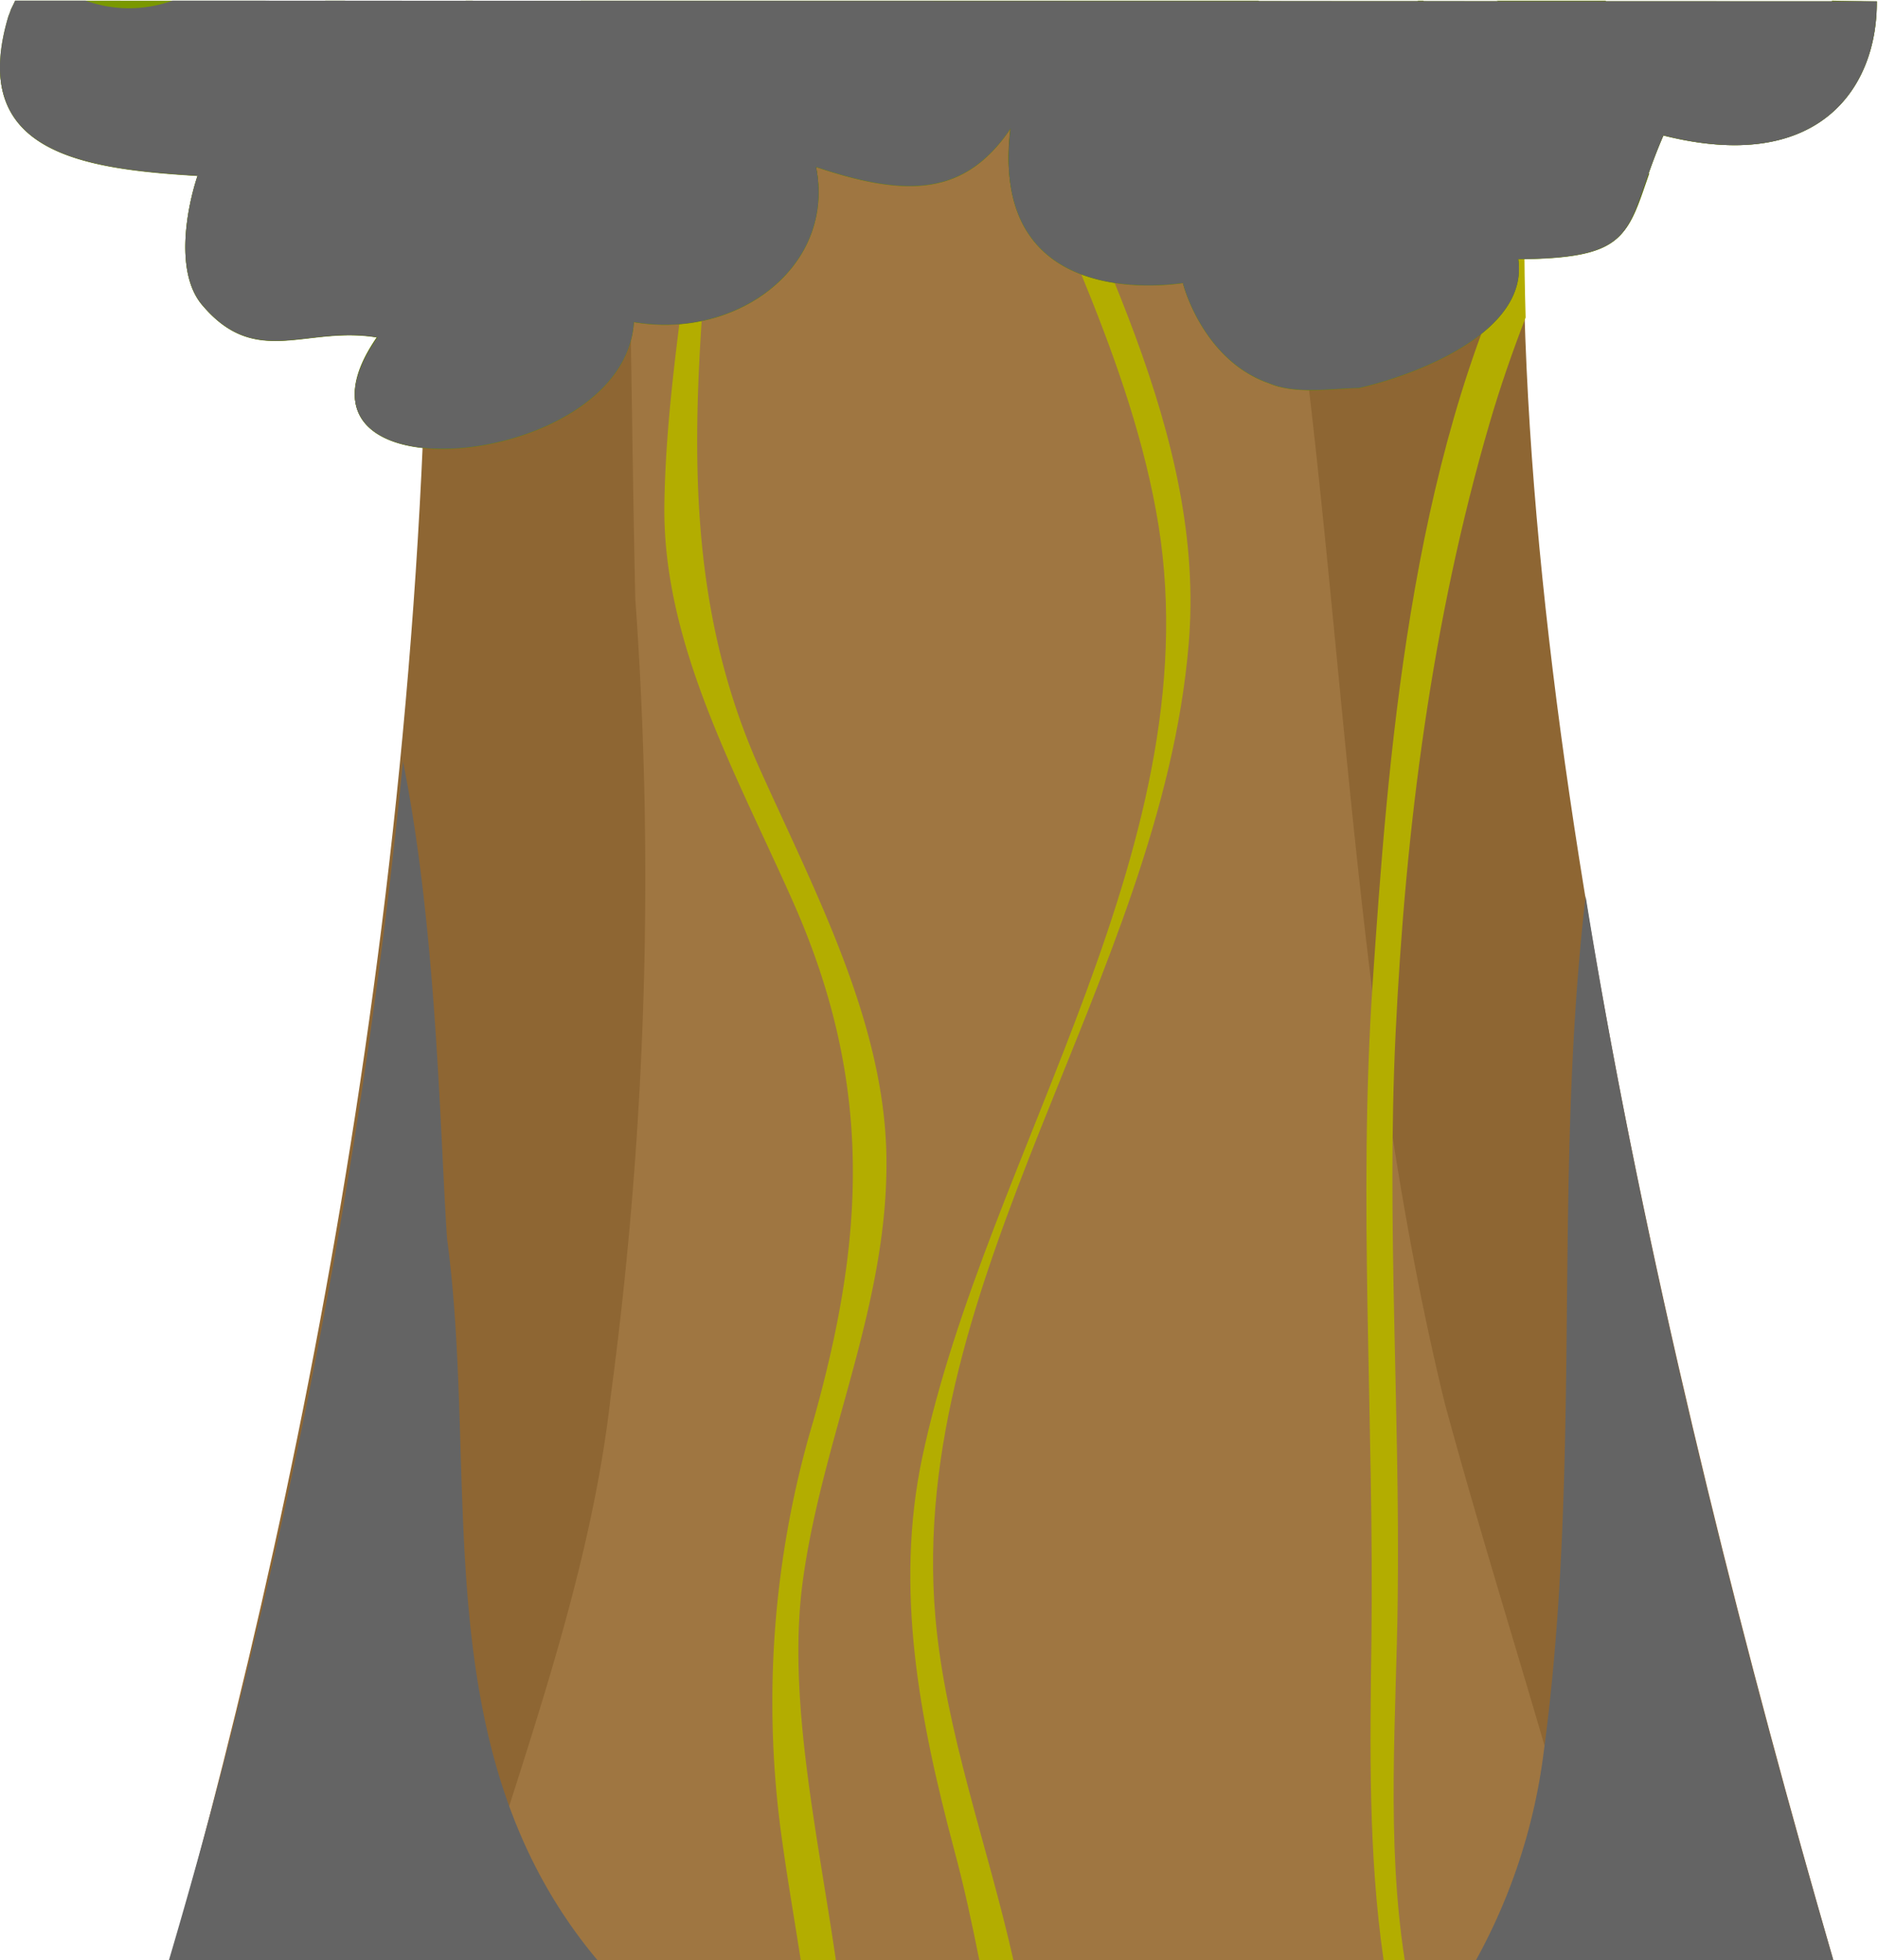 <svg xmlns="http://www.w3.org/2000/svg" viewBox="0 0 146.51 152.9"><defs><style>.cls-1{isolation:isolate;}.cls-2{fill:#8e6633;}.cls-3{fill:#9f7641;}.cls-4{fill:#b3ad00;}.cls-5{mix-blend-mode:overlay;}.cls-6{fill:#646464;}.cls-7{fill:#7a9800;}.cls-8{fill:#6c8500;}.cls-9{fill:#5b7000;}</style></defs><title>tree</title><g class="cls-1"><g id="Layer_1" data-name="Layer 1"><path class="cls-2" d="M247.47,472.86H377.2c-13.3-45.95-27.34-107.07-23.57-150.07h-86.3C269.27,379.35,258.53,433.68,247.47,472.86Z" transform="translate(-234.17 -319.95)"/><path class="cls-3" d="M270.14,472.86h89.06c-3.47-14.36-8.33-28.71-12.33-43.49-6.42-26.37-7.63-54.5-10.78-80.74-1.2-9.2-2.33-17.64-2.61-25.84h-50.9c.84,13.25.78,27.07,1.15,43.85a304.27,304.27,0,0,1-1.91,62.19C280.16,443.77,274.45,458.26,270.14,472.86Z" transform="translate(-234.17 -319.95)"/><path class="cls-4" d="M310.57,472.86h2.66c-2-8.93-5.32-17.83-6.09-26.79-2.26-26.36,17.57-49.88,19.76-75.83,1.41-16.42-7.84-31.93-13.95-47.45h-2.09C315.36,335,322,347,324.34,359.72c4.8,25.58-13.19,50-18.24,74-2.12,10.15-.24,20.21,2.49,30.46C309.39,467.14,310,470,310.57,472.86Z" transform="translate(-234.17 -319.95)"/><path class="cls-4" d="M341.16,447.94c-.11,8.35-.25,16.61.95,24.92h1.65c-1.46-9.36-.66-19-.55-28.08.19-14.7-.87-29.41-.17-44.09.77-16.18,2.83-32.32,7.36-47.8.79-2.7,1.74-5.45,2.79-8.17q-.1-3.3-.1-6.51c-9,17.9-10.67,41.36-11.83,58.37S341.38,430.8,341.16,447.94Z" transform="translate(-234.17 -319.95)"/><path class="cls-4" d="M296.05,390.33c6.34,14.31,5.54,26.37,1.56,40.5a76.89,76.89,0,0,0-2.39,32.94c.41,2.94.94,6,1.42,9.09h2.74c-1.5-10.28-3.84-20.72-2.55-29.8,1.58-11.23,6.7-21.47,6.49-33-.19-10.4-5.52-20.45-9.86-30.09-8.46-18.81-3.49-37.88-3.06-57.15h-1.3c.23,12.33-2.94,24.3-3.1,36.59C285.88,370.18,291.58,380.25,296.05,390.33Z" transform="translate(-234.17 -319.95)"/><g class="cls-5"><path class="cls-6" d="M280.78,472.86c-13.63-16.26-9.18-37.25-11.73-56.26-.55-7.86-.78-24-3.44-37.25a505.79,505.79,0,0,1-18.26,93.51Z" transform="translate(-234.17 -319.95)"/><path class="cls-6" d="M377.19,472.86c-7.27-25-14.73-54.52-19.32-83-2.59,22.31-.24,44.29-3.28,66.85a45.23,45.23,0,0,1-5.28,16.16Z" transform="translate(-234.17 -319.95)"/></g><path class="cls-7" d="M235.35,320c-.1.23-.22.46-.33.69a5.27,5.27,0,0,1-.19.51c-3.2,10.68,5.76,11.91,14.75,12.46-.9,2.71-1.74,7.6.36,10.07,4.21,5,8.11,1.59,13.68,2.54-9,12.92,19.29,10.53,20-1.2,8.14,1.39,15.76-4.4,14.21-12.1,7.14,2.4,11.63,2.24,15.18-3-1.82,14.81,13.46,12,13.45,12.06s1.53,6,6.71,7.81c2.09.9,5,.4,7,.38,4.42-1,13.3-4.36,12.44-10.06,9.92-.08,8.18-2.43,11.33-9.65,12,3.06,16.69-3.57,16.65-10.46Z" transform="translate(-234.17 -319.95)"/><path class="cls-8" d="M377.09,320c-1.23,5.93-5.81,10-12.36,5.65a15.51,15.51,0,0,1-5.3-5.65h-8.5a7.23,7.23,0,0,0,4.47,1c2.31,6.92-7.38,3.52-10.19-1h-.43c.44,7.39-10.5,5.25-12.42,0H279.48c-2.9,1.44-6.29,1.9-8.43,0h-.55c.77,3-.23,7-3.21,8.66-5.33,3.08-8.73-.63-12.49-1.84,2.13-1.6,5.31-4,6.29-6.82h-1.54a19.21,19.21,0,0,1-6.58,4.13c-3.92,1-6.49-1.58-9.49-3,1.07,2.94,3.14,5.8,7.11,5.88-3,6.22-13.89,2.92-16.41-2.15-.27,7.33,7.56,8.35,15.4,8.82-.9,2.71-1.74,7.6.36,10.07,4.21,5,8.11,1.59,13.68,2.54-9,12.92,19.29,10.53,20-1.2,8.14,1.39,15.76-4.4,14.21-12.1,7.14,2.4,11.63,2.24,15.18-3-1.82,14.81,13.46,12,13.45,12.06s1.53,6,6.71,7.81c2.09.9,5,.4,7,.38,4.42-1,13.3-4.36,12.44-10.06,9.92-.08,8.18-2.43,11.33-9.65,12,3,16.68-3.58,16.64-10.46Z" transform="translate(-234.17 -319.95)"/><path class="cls-9" d="M362.85,333.45c-1.07.78-1.75,2.39-3.07,3.22-2.56,1.45-5.59,1-8.46-.39-3.61-1.38-5.48-2.75-4.51-5.38.77-2.15,3.28-1.73,1.69-5.25-1.6,3.6-7.25,6.54-10.61,2.4a5.68,5.68,0,0,0,4.22,5.31c-1,5.44-9.53,1.62-10.84-2.07-2.43,5.91-15.36,6.31-14.53-1.8,2.24.14,4.67-.42,6-2.33-2.8,2-7.08,1.21-9.73-1-2.28,2.19-10.54,8.31-12.94,2.5,2.16-1,2-3.31,1.6-5.35-.37,8.7-9.81,1.47-13.74,1.76,2.76,4.57,7.75,4.75,5.89,10.31-2.06,6.48-6.63,5.78-12.53,3.2.62-2.29.79-7.72-2-8.65,1.3,5.32-2.69,9.83-8.52,8.43,4.86,2.32,15.57,4.9,7.64,11.19-7.27,5.53-12.71-1.74-13-7.7-4.45,3-11.91,3.3-16.25.49a4.78,4.78,0,0,0,.77,1.31c4.21,5,8.11,1.59,13.68,2.54-9,12.92,19.29,10.53,20-1.2,8.14,1.39,15.76-4.4,14.21-12.1,7.14,2.4,11.63,2.24,15.18-3-1.82,14.81,13.46,12,13.45,12.06s1.53,6,6.71,7.81c2.09.9,5,.4,7,.38,4.42-1,13.3-4.36,12.44-10.06C361.07,340,361.14,338.31,362.85,333.45Z" transform="translate(-234.17 -319.95)"/><g class="cls-5"><path class="cls-6" d="M247.63,320a10,10,0,0,1-6.78,0h-5.5c-.1.23-.22.46-.33.69a5.27,5.27,0,0,1-.19.51c-3.2,10.68,5.76,11.91,14.75,12.46-.9,2.71-1.74,7.6.36,10.07,4.21,5,8.11,1.59,13.68,2.54-9,12.92,19.29,10.53,20-1.2,8.14,1.39,15.76-4.4,14.21-12.1,7.14,2.4,11.63,2.24,15.18-3-1.82,14.81,13.46,12,13.45,12.06s1.53,6,6.71,7.81c2.09.9,5,.4,7,.38,4.42-1,13.3-4.36,12.44-10.06,9.92-.08,8.18-2.43,11.33-9.65,12,3.06,16.69-3.57,16.65-10.46Z" transform="translate(-234.17 -319.95)"/></g></g></g></svg>